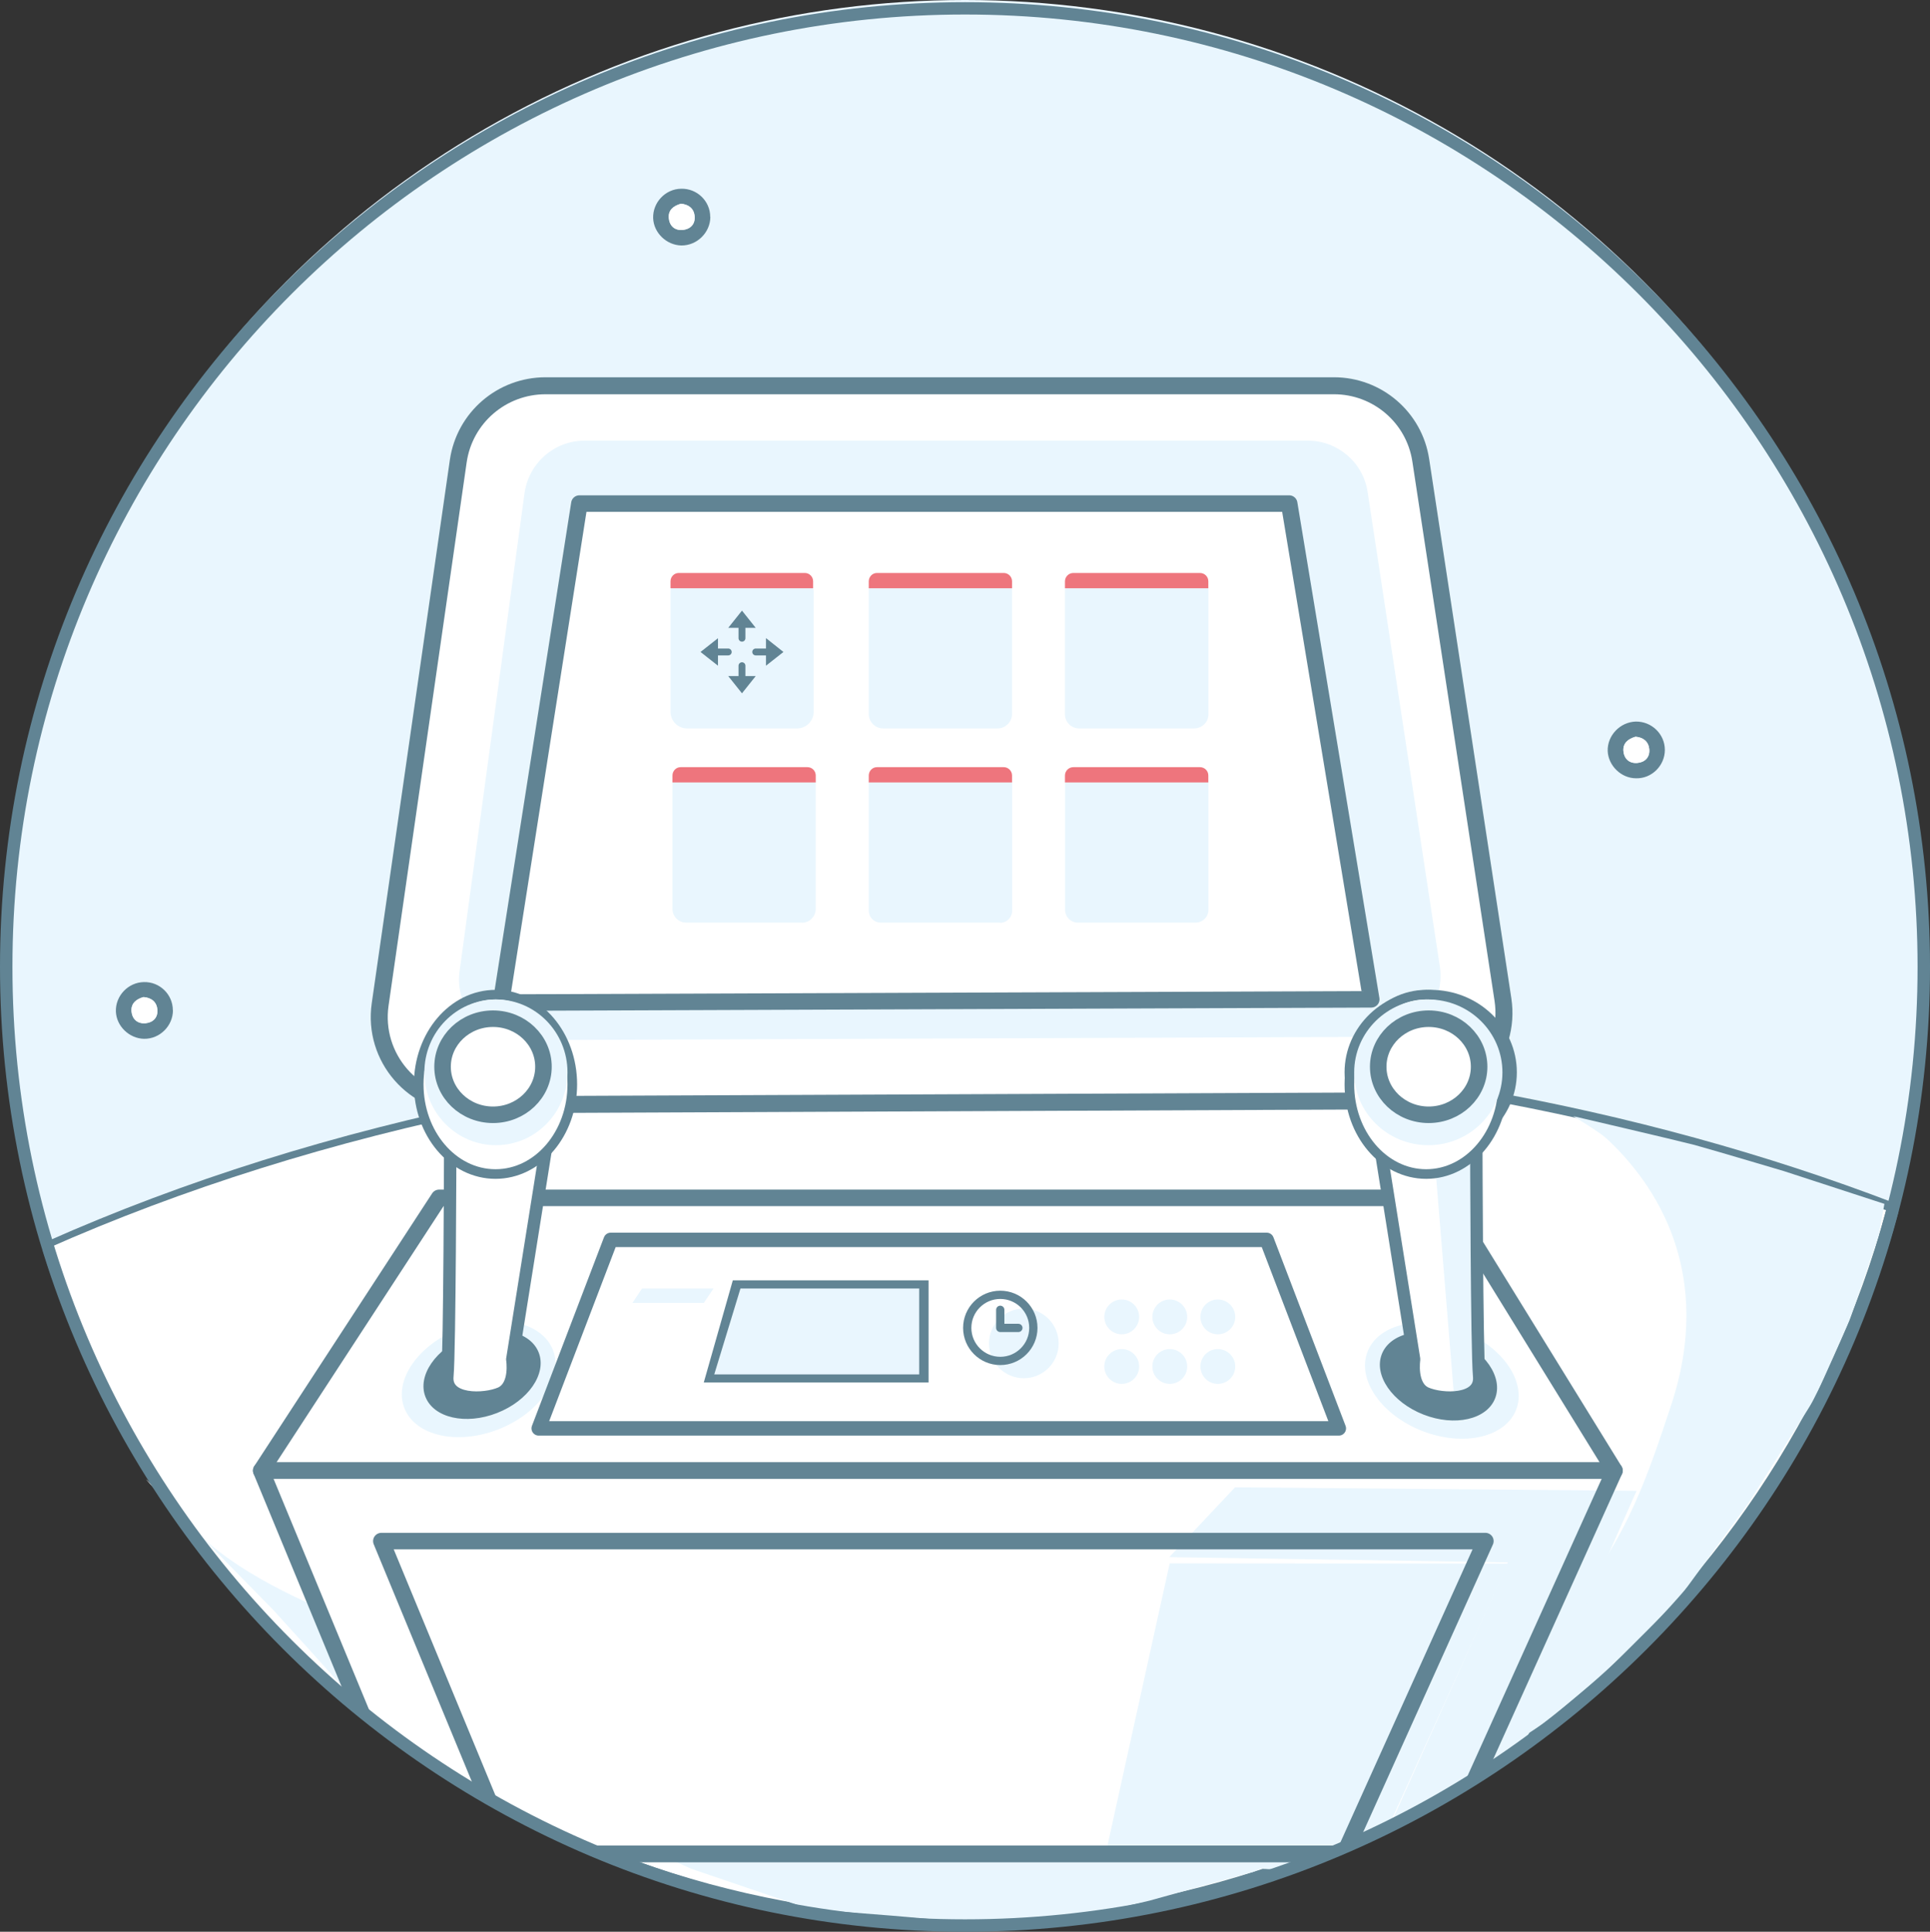 <svg xmlns="http://www.w3.org/2000/svg" xmlns:xlink="http://www.w3.org/1999/xlink" viewBox="0 0 176.879 177.069" enable-background="new 0 0 176.879 177.069"><rect x="0" y="0" width="176.879" height="177.069" fill="#333333" stroke="none"/><style type="text/css">.st0{fill:#E9F6FE;} .st1{fill:none;stroke:#618494;stroke-width:1.515;stroke-linecap:round;stroke-linejoin:round;stroke-miterlimit:10;} .st2{fill:none;} .st3{fill:#FFFFFF;} .st4{fill:#618494;} .st5{clip-path:url(#XMLID_86_);fill:#FFFFFF;} .st6{clip-path:url(#XMLID_86_);fill:#E9F6FE;} .st7{clip-path:url(#XMLID_86_);fill:none;stroke:#618494;stroke-width:1.557;stroke-linecap:round;stroke-linejoin:round;stroke-miterlimit:10;} .st8{clip-path:url(#XMLID_86_);fill:#618494;} .st9{clip-path:url(#XMLID_86_);fill:none;stroke:#618494;stroke-width:1.515;stroke-linecap:round;stroke-linejoin:round;stroke-miterlimit:10;} .st10{clip-path:url(#XMLID_86_);fill:none;stroke:#618494;stroke-width:1.136;stroke-linecap:round;stroke-linejoin:round;stroke-miterlimit:10;} .st11{clip-path:url(#XMLID_86_);fill:none;stroke:#618494;stroke-width:1.762;stroke-linecap:round;stroke-linejoin:round;stroke-miterlimit:10;} .st12{clip-path:url(#XMLID_86_);fill:none;stroke:#618494;stroke-width:1.321;stroke-linecap:round;stroke-linejoin:round;stroke-miterlimit:10;} .st13{clip-path:url(#XMLID_86_);fill:none;stroke:#618494;stroke-width:0.757;stroke-linecap:round;stroke-linejoin:round;stroke-miterlimit:10;} .st14{clip-path:url(#XMLID_86_);fill:#EE757D;} .st15{clip-path:url(#XMLID_86_);fill:none;stroke:#618494;stroke-width:0.631;stroke-linecap:round;stroke-linejoin:round;stroke-miterlimit:10;}</style><g id="XMLID_1870_"><circle id="XMLID_1939_" cx="88.439" cy="87.871" r="87.871" class="st0"/><path id="XMLID_1938_" d="M4.67 114.47c11.27 35.53 44.5 61.27 83.77 61.27 40.55 0 74.67-27.46 84.8-64.8-23.1-8.85-50.56-13.98-80-13.98-33.17 0-63.8 6.5-88.57 17.5z" class="st1"/><g id="XMLID_1935_"><path id="XMLID_1937_" d="M92.86 96.96c29.44 0 56.9 5.13 80 13.98 2-7.36 3.07-15.1 3.07-23.07C175.93 39.34 136.6 0 88.06 0S.2 39.34.2 87.87c0 9.27 1.43 18.2 4.1 26.6 24.76-11 55.4-17.5 88.56-17.5z" class="st2"/><path id="XMLID_1936_" d="M4.3 114.47c11.26 35.53 44.5 61.27 83.76 61.27 40.55 0 74.67-27.46 84.8-64.8-23.1-8.85-50.56-13.98-80-13.98-33.17 0-63.8 6.5-88.57 17.5z" class="st3"/></g><path id="XMLID_1934_" d="M147.15 104.28c4.66 4.28 10.02 12.45 5.98 24.6-4.04 12.14-7.67 23.5-33.9 33.86s-75.7-10.47-75.7-10.47-18.6-4.6-25.6-11.97c-7-7.36-3.8-3.86-3.8-3.86l10.93 11.15 3.3 3.64 4.45 4.96 12.65 7.04 17.9 8.07L74.23 175l7.58.6 8.25.72h6.34l8.94-2.1 9.55-2.65 16.34-6.86 10.6-6.98 5.23-4.38 6.68-6.67 6.5-8.9 6.1-9.63 3.17-7.12 2.65-7.68.54-3-9.2-3s-5.94-1.77-8.2-2.4c-1.6-.42-11.12-2.64-11.12-2.64s2.36 1.43 2.97 1.98z" class="st0"/><g id="XMLID_1911_"><path id="XMLID_1926_" d="M152.58 68.74c0 1.43-1.2 2.64-2.64 2.6-1.36 0-2.54-1.15-2.6-2.5-.04-1.43 1.14-2.66 2.58-2.7 1.45-.02 2.66 1.15 2.66 2.6zm-2.7-1.2c-.66.18-1.15.57-1.1 1.3.06.72.54 1.15 1.27 1.1.7-.07 1.17-.52 1.1-1.27-.07-.7-.55-1.08-1.26-1.14z" class="st4"/><path id="XMLID_1925_" d="M149.9 67.53c.7.06 1.18.43 1.25 1.14.07.75-.39 1.2-1.1 1.26-.73.06-1.2-.37-1.27-1.1-.05-.72.44-1.1 1.1-1.3z" class="st3"/></g><g id="XMLID_1899_"><path id="XMLID_1901_" d="M15.85 92.6c0 1.43-1.2 2.64-2.65 2.62-1.36-.03-2.53-1.16-2.58-2.5-.05-1.44 1.13-2.68 2.57-2.7 1.44-.04 2.65 1.13 2.65 2.58zm-2.7-1.2c-.66.18-1.15.57-1.1 1.3.06.72.54 1.15 1.27 1.1.7-.07 1.17-.52 1.1-1.27-.07-.7-.55-1.08-1.26-1.14z" class="st4"/><path id="XMLID_1900_" d="M13.16 91.4c.7.05 1.2.42 1.26 1.13.07.75-.4 1.2-1.1 1.26-.73.05-1.2-.38-1.27-1.1-.05-.73.44-1.12 1.1-1.3z" class="st3"/></g><g id="XMLID_1719_"><path id="XMLID_1723_" d="M65.1 19.88c0 1.43-1.22 2.64-2.66 2.62-1.36-.03-2.53-1.16-2.58-2.5-.05-1.44 1.12-2.68 2.56-2.7 1.46-.04 2.67 1.13 2.67 2.58zm-2.7-1.2c-.68.18-1.16.57-1.1 1.3.05.72.53 1.15 1.26 1.1.7-.07 1.17-.52 1.1-1.27-.07-.7-.55-1.07-1.26-1.13z" class="st4"/><path id="XMLID_1722_" d="M62.4 18.67c.7.06 1.2.43 1.26 1.14.07.76-.4 1.2-1.1 1.27-.73.06-1.2-.37-1.27-1.1-.06-.72.42-1.1 1.1-1.3z" class="st3"/></g><g id="XMLID_265_"><defs><circle id="XMLID_267_" cx="88.818" cy="88.25" r="87.871"/></defs><clipPath id="XMLID_86_"><use xlink:href="#XMLID_267_" overflow="visible"/></clipPath><path id="XMLID_1718_" d="M129 101.35l-84.7.36c-5.7.03-10.07-5-9.26-10.62l6.88-47.74c.66-4.58 4.58-7.98 9.2-7.98h70.65c4.6 0 8.5 3.36 9.2 7.9l7.2 47.38c.86 5.62-3.48 10.68-9.16 10.7z" class="st5"/><path id="XMLID_1714_" d="M126.48 95.04l-78.82.3c-3.4.02-6-2.96-5.54-6.32l5.95-43.8c.38-2.77 2.73-4.83 5.52-4.83h66.25c2.75 0 5.1 2 5.5 4.72l6.62 43.5c.5 3.37-2.08 6.4-5.5 6.42z" class="st6"/><path id="XMLID_1713_" d="M125.67 91.6L46.6 92l6.5-45.84 65.6.02z" class="st5"/><path id="XMLID_1660_" d="M147.96 134.8H23.94l16.3-25h92.3z" class="st5"/><path id="XMLID_1551_" d="M129.8 100.9l-86.96.37c-4.92.02-8.7-4.34-8-9.2L42 42.26c.58-3.97 3.98-6.9 8-6.9h72.25c3.98 0 7.37 2.9 7.96 6.84l7.53 49.42c.74 4.87-3 9.25-7.93 9.27z" class="st7"/><ellipse id="XMLID_1547_" cx="132.16" cy="126.434" transform="matrix(.364 -.931 .931 .364 -33.675 203.574)" class="st6" rx="4.95" ry="7.313"/><ellipse id="XMLID_1543_" cx="131.849" cy="126.028" transform="matrix(.364 -.931 .931 .364 -33.494 203.026)" class="st8" rx="3.774" ry="5.575"/><path id="XMLID_1510_" d="M125.67 91.6l-79.75.3 7.18-45.74h65.05z" class="st9"/><ellipse id="XMLID_1509_" cx="131.594" cy="126.093" transform="matrix(.364 -.931 .931 .364 -33.718 202.83)" class="st8" rx="2.422" ry="3.578"/><path id="XMLID_1503_" d="M147.96 134.8H23.94l16.3-25h92.3z" class="st9"/><path id="XMLID_1501_" d="M126.3 103.9l3.3 20.7s-.38 2.43 1.08 3.1c1.46.65 5.1.76 4.88-1.55-.22-2.3-.26-21.18-.26-21.18l-3.27.92-4.62-.93-1.1-1.06z" class="st5"/><path id="XMLID_1411_" d="M131.6 107.7l1.67 20.4 2.3-.74-.27-22.4-1.03 1.34z" class="st6"/><path id="XMLID_1410_" d="M126.3 103.9l3.3 20.7s-.38 2.43 1.08 3.1c1.46.65 5.1.76 4.88-1.55-.22-2.3-.26-21.18-.26-21.18l-3.27.92-4.62-.93-1.1-1.06z" class="st10"/><ellipse id="XMLID_1408_" cx="130.704" cy="99.394" class="st11" rx="6.597" ry="7.78"/><ellipse id="XMLID_1406_" cx="131.12" cy="98.293" class="st11" rx="7.013" ry="6.679"/><ellipse id="XMLID_1260_" cx="130.704" cy="99.394" class="st5" rx="6.597" ry="7.78"/><ellipse id="XMLID_1234_" cx="130.9" cy="98.293" class="st6" rx="6.793" ry="6.679"/><ellipse id="XMLID_1229_" cx="130.933" cy="97.78" class="st5" rx="4.624" ry="4.404"/><ellipse id="XMLID_1213_" cx="43.956" cy="126.434" transform="matrix(-.364 -.931 .931 -.364 -57.84 213.355)" class="st6" rx="4.95" ry="7.313"/><ellipse id="XMLID_1207_" cx="44.266" cy="126.028" transform="matrix(-.364 -.931 .931 -.364 -57.039 213.09)" class="st8" rx="3.774" ry="5.575"/><ellipse id="XMLID_1205_" cx="44.522" cy="126.093" transform="matrix(-.364 -.931 .931 -.364 -56.751 213.417)" class="st8" rx="2.422" ry="3.578"/><path id="XMLID_1195_" d="M49.8 103.9l-3.3 20.7s.4 2.43-1.06 3.1-5.1.76-4.88-1.55c.22-2.3.26-21.18.26-21.18l3.26.92 4.63-.93 1.1-1.06z" class="st5"/><path id="XMLID_1187_" d="M50.25 103.9l-3.3 20.7s.4 2.43-1.07 3.1c-1.47.65-5.1.76-4.88-1.55.22-2.3.26-21.18.26-21.18l3.26.92 4.63-.93 1.1-1.06z" class="st10"/><ellipse id="XMLID_1175_" cx="45.412" cy="99.394" class="st11" rx="6.597" ry="7.78"/><ellipse id="XMLID_1174_" cx="45.412" cy="99.394" class="st5" rx="6.597" ry="7.78"/><ellipse id="XMLID_1173_" cx="45.451" cy="98.293" class="st6" rx="6.558" ry="6.679"/><ellipse id="XMLID_1171_" cx="45.183" cy="97.78" class="st5" rx="4.624" ry="4.404"/><path id="XMLID_1170_" d="M122.7 130.93H49.37l6.6-17.28h60.12z" class="st5"/><path id="XMLID_1169_" d="M119.84 128.62H52.68l6.05-13h55.06z" class="st5"/><ellipse id="XMLID_1168_" cx="130.933" cy="97.78" class="st9" rx="4.624" ry="4.404"/><path id="XMLID_1167_" d="M122.7 130.93H49.37l6.6-17.28h60.12z" class="st12"/><circle id="XMLID_1165_" cx="93.83" cy="123.139" r="3.193" class="st6"/><circle id="XMLID_1164_" cx="102.803" cy="120.71" r="1.596" class="st6"/><circle id="XMLID_1162_" cx="107.207" cy="120.71" r="1.596" class="st6"/><circle id="XMLID_1159_" cx="111.611" cy="120.71" r="1.596" class="st6"/><path id="XMLID_1158_" d="M85.1 126.72H64.5l2.66-9.36H85.1z" class="st8"/><path id="XMLID_1154_" d="M84.24 125.98H65.46l2.4-7.87h16.38z" class="st6"/><path id="XMLID_1153_" d="M64.5 119.43h-6.54l.88-1.32h6.55z" class="st6"/><path id="XMLID_1152_" d="M132.1 169.93H38.47L23.94 134.8h124.02z" class="st5"/><path id="XMLID_1151_" d="M123.2 169.93H46.8l-11.85-28.67h101.18z" class="st5"/><path id="XMLID_1150_" d="M107.2 143.3l-6 27.22 24.06 1.3 12.94-28.5z" class="st6"/><path id="XMLID_1140_" d="M107.16 142.73l6.03-6.4 36.8.32-15.83 35.66h-9l13.03-29.1z" class="st6"/><path id="XMLID_1137_" d="M132.1 169.93H38.47L23.94 134.8h124.02z" class="st9"/><path id="XMLID_1136_" d="M123.2 169.93H46.8l-11.85-28.67h101.18z" class="st9"/><ellipse id="XMLID_1134_" cx="45.183" cy="97.78" class="st9" rx="4.624" ry="4.404"/><circle id="XMLID_1120_" cx="91.674" cy="121.716" r="3.03" class="st13"/><path id="XMLID_884_" d="M91.67 120.06v1.66h1.66" class="st13"/><circle id="XMLID_883_" cx="102.803" cy="125.255" r="1.596" class="st6"/><circle id="XMLID_882_" cx="107.207" cy="125.255" r="1.596" class="st6"/><circle id="XMLID_881_" cx="111.611" cy="125.255" r="1.596" class="st6"/><path id="XMLID_878_" d="M73.05 66.77h-10.1c-.83 0-1.5-.7-1.5-1.53V54.27c0-.84.67-1.52 1.5-1.52h10.1c.84 0 1.52.68 1.52 1.52v10.97c0 .84-.68 1.53-1.52 1.53z" class="st6"/><path id="XMLID_877_" d="M74.5 53.92H61.45v-.63c0-.43.34-.77.76-.77h11.56c.4 0 .75.34.75.76v.62z" class="st14"/><path id="XMLID_876_" d="M68 62.28v-1.26" class="st15"/><path id="XMLID_874_" d="M65.48 59.76h1.26" class="st15"/><path id="XMLID_842_" d="M68 57.23v1.27" class="st15"/><path id="XMLID_840_" d="M70.53 59.76h-1.27" class="st15"/><path id="XMLID_839_" d="M69.26 57.55L68 55.97l-1.26 1.58z" class="st8"/><path id="XMLID_838_" d="M70.2 61.02l1.6-1.26-1.6-1.27z" class="st8"/><path id="XMLID_837_" d="M66.74 61.97L68 63.55l1.26-1.58z" class="st8"/><path id="XMLID_836_" d="M65.8 58.5l-1.6 1.26 1.6 1.26z" class="st8"/><path id="XMLID_835_" d="M91.42 66.77H80.94c-.73 0-1.32-.6-1.32-1.33V54.08c0-.73.6-1.33 1.32-1.33h10.48c.73 0 1.33.6 1.33 1.33v11.36c0 .73-.6 1.33-1.33 1.33z" class="st6"/><path id="XMLID_834_" d="M92.75 53.92H79.62v-.63c0-.43.34-.77.75-.77H92c.4 0 .75.34.75.76v.62z" class="st14"/><path id="XMLID_816_" d="M109.45 66.77H98.9c-.72 0-1.3-.58-1.3-1.3V54.05c0-.7.58-1.3 1.3-1.3h10.55c.7 0 1.3.6 1.3 1.3v11.44c0 .7-.6 1.28-1.3 1.28z" class="st6"/><path id="XMLID_325_" d="M110.74 53.92H97.6v-.63c0-.43.35-.77.77-.77h11.6c.43 0 .77.34.77.76v.62z" class="st14"/><path id="XMLID_324_" d="M73.5 84.57H62.88c-.7 0-1.25-.57-1.25-1.26V71.8c0-.7.56-1.25 1.25-1.25H73.5c.7 0 1.26.56 1.26 1.26v11.5c0 .7-.57 1.27-1.26 1.27z" class="st6"/><path id="XMLID_322_" d="M74.76 71.72H61.63v-.63c0-.43.33-.77.75-.77H74c.42 0 .76.34.76.76v.62z" class="st14"/><path id="XMLID_309_" d="M91.66 84.57H80.7c-.6 0-1.08-.5-1.08-1.1V71.65c0-.6.48-1.1 1.1-1.1h10.94c.6 0 1.1.5 1.1 1.1v11.84c0 .6-.5 1.1-1.1 1.1z" class="st6"/><path id="XMLID_270_" d="M92.75 71.72H79.62v-.63c0-.43.34-.77.75-.77H92c.4 0 .75.34.75.76v.62z" class="st14"/><path id="XMLID_269_" d="M109.56 84.57H98.78c-.65 0-1.17-.53-1.17-1.18V71.72c0-.65.53-1.18 1.18-1.18h10.78c.65 0 1.18.53 1.18 1.18V83.4c0 .64-.53 1.17-1.18 1.17z" class="st6"/><path id="XMLID_268_" d="M110.74 71.72H97.6v-.63c0-.43.35-.77.77-.77h11.6c.43 0 .77.34.77.76v.62z" class="st14"/></g><path id="XMLID_74_" d="M88.44 177.07C39.67 177.07 0 137.4 0 88.63 0 39.86 39.67.2 88.44.2c48.76 0 88.44 39.66 88.44 88.43 0 48.77-39.67 88.44-88.44 88.44zm0-175.74c-48.14 0-87.3 39.16-87.3 87.3s39.16 87.3 87.3 87.3 87.3-39.16 87.3-87.3-39.16-87.3-87.3-87.3z" class="st4"/></g></svg>